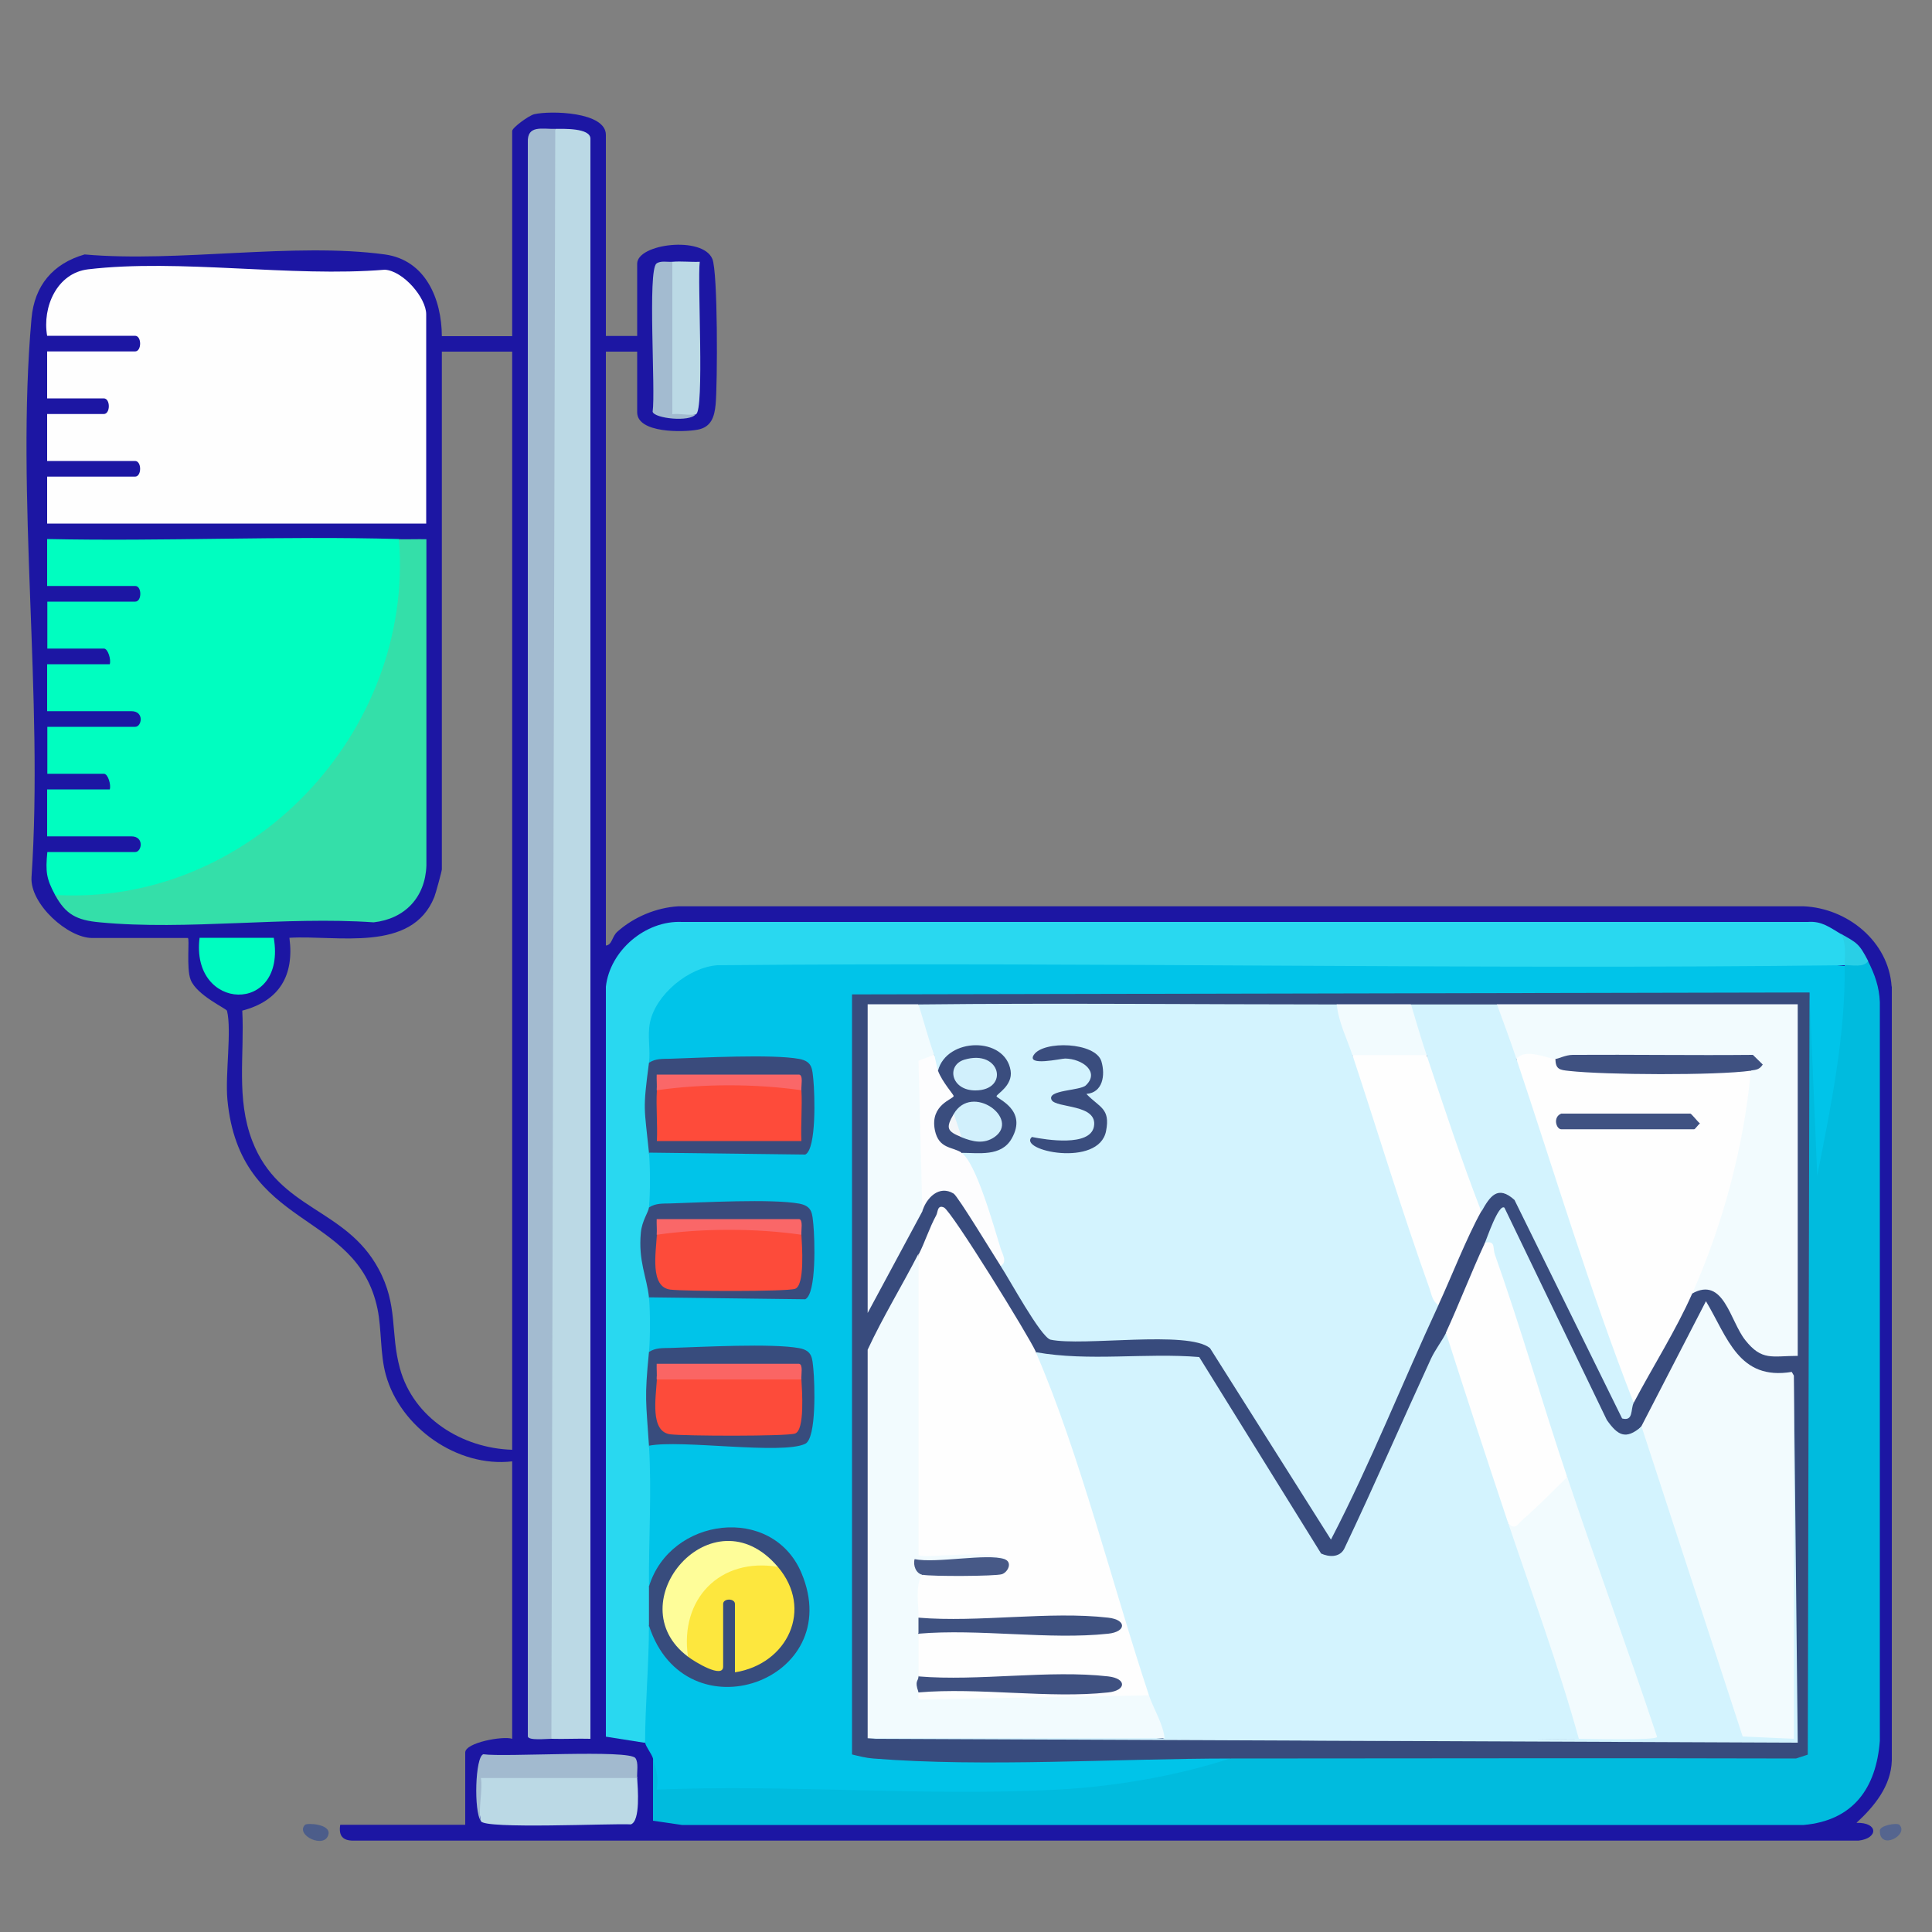 <?xml version="1.0" encoding="UTF-8"?>
<svg id="Layer_1" data-name="Layer 1" xmlns="http://www.w3.org/2000/svg" viewBox="0 0 100 100">
  <rect x="0" y="0" width="100" height="100" fill="#808080" stroke="none"/>
  <defs>
    <style>
      .cls-1 {
        fill: #394b7d;
      }

      .cls-2 {
        fill: #d1f0fc;
      }

      .cls-3 {
        fill: #405282;
      }

      .cls-4 {
        fill: #a2bacf;
      }

      .cls-5 {
        fill: #f3f6f9;
      }

      .cls-6 {
        fill: #34dfa9;
      }

      .cls-7 {
        fill: #3f5281;
      }

      .cls-8 {
        fill: #3a4d7e;
      }

      .cls-9 {
        fill: #fa6768;
      }

      .cls-10 {
        fill: #fefd99;
      }

      .cls-11 {
        fill: #bbd9e5;
      }

      .cls-12 {
        fill: #384b7d;
      }

      .cls-13 {
        fill: #00bbde;
      }

      .cls-14 {
        fill: #55658f;
      }

      .cls-15 {
        fill: #475987;
      }

      .cls-16 {
        fill: #3a4b7c;
      }

      .cls-17 {
        fill: #fe4b3a;
      }

      .cls-18 {
        fill: #29d8f0;
      }

      .cls-19 {
        fill: #fa6564;
      }

      .cls-20 {
        fill: #1c16a3;
      }

      .cls-21 {
        fill: #a3bbd0;
      }

      .cls-22 {
        fill: #29cfe6;
      }

      .cls-23 {
        fill: #00fec0;
      }

      .cls-24 {
        fill: #fdfdfe;
      }

      .cls-25 {
        fill: #4c5d8a;
      }

      .cls-26 {
        fill: #fde73e;
      }

      .cls-27 {
        fill: #d3f3fe;
      }

      .cls-28 {
        fill: #f2fbfe;
      }

      .cls-29 {
        fill: #00fdc0;
      }

      .cls-30 {
        fill: #fefefe;
      }

      .cls-31 {
        fill: #00c4e9;
      }

      .cls-32 {
        fill: #384c7d;
      }

      .cls-33 {
        fill: #fd4b3a;
      }

      .cls-34 {
        fill: #3f5181;
      }
    </style>
  </defs>
  <path class="cls-25" d="M15.79,94.45c.1-.1,1.34-.05,1.21.5-.19.78-1.74.03-1.21-.5Z"/>
  <path class="cls-14" d="M98.31,94.45c.52.52-1.03,1.36-1.01.3,0-.27.89-.42,1.01-.3Z"/>
  <path class="cls-20" d="M97.91,51.06c-.16-2.34-2.29-4.05-4.55-4.15h-58.26c-1.14.07-2.3.56-3.14,1.31-.29.25-.27.69-.6.72v-30.74h1.62v3.14c0,1.09,2.39,1.04,3.13.9.71-.13.87-.68.93-1.3.1-1.06.12-6.87-.17-7.54-.5-1.2-3.89-.79-3.89.25v3.74h-1.62V6.98c0-1.2-2.87-1.26-3.7-1.07-.28.06-1.15.7-1.15.87v10.62h-3.64c-.01-1.92-.84-3.94-2.95-4.23-4.69-.64-10.71.43-15.54,0-1.64.47-2.6,1.61-2.75,3.32-.82,9.2.63,19.6,0,28.93-.07,1.38,1.88,3.13,3.14,3.13h4.95c.11,0-.09,1.57.15,2.17.33.81,1.85,1.48,1.88,1.6.25,1.01-.1,3.31.02,4.59.64,6.8,6.7,5.68,7.77,10.84.22,1.07.13,2.33.43,3.41.75,2.72,3.7,4.81,6.54,4.48v14.36c-.45-.16-2.43.19-2.43.71v3.74h-6.47c-.09.56.12.83.7.82h77.89c1.03-.12,1.03-.95-.11-.92.92-.85,1.79-1.9,1.83-3.23v-40.06ZM26.51,75.04c-2.59-.08-5.1-1.63-5.81-4.21-.51-1.86-.08-3.26-1.11-5.16-1.71-3.16-5.15-3.03-6.53-6.61-.85-2.2-.4-4.45-.52-6.75,1.91-.5,2.7-1.81,2.44-3.77,2.46-.15,6.33.8,7.5-2.11.07-.17.39-1.35.39-1.43v-26.8h3.64v56.83Z"/>
  <path class="cls-31" d="M95.48,49.96c.1.14.2.29.27.44s.13.3.13.45c-.03,1.05-.12,2.08-.22,3.12-.14,1.33-.64,5.67-1.12,6.57-.24.46-.52.58-.7.17l-.19-9.33-.19.4c-16.37.03-32.74.07-49.11.1l-.25-.4.4.14v38.95l-.4.25.37-.33c6.21.32,12.45.4,18.73.26l.52.27c-.08.14-.17.27-.28.38-1.45,1.46-10.85,1.75-13.11,1.77-5.2-.12-10.41-.17-15.61-.15l-.82-.21-.1-1.79c-.06-.23-.4-.65-.4-.81-.1-.12-.2-.24-.27-.37-.39-.73-.02-4.78.47-5.7l.49.19c1.68,4.73,8.95,2.35,7.14-2.46-1.29-3.44-5.8-3.04-7.15.08l-.49.17c-.1-.13-.2-.26-.27-.4-.26-.52-.16-5.06-.09-6.08l.36-.8.24-.44c2.57.12,5.12.12,7.66,0,.28-.65.48-4-.08-4.18-2.46-.2-4.93-.19-7.4.02l-.42-.24c-.56-.29-.56-2.54,0-2.83l.14-.4,7.79.09c.24-.66.45-3.93-.11-4.11-2.46-.2-4.93-.19-7.4.02l-.42-.24c-.56-.29-.56-2.54,0-2.83l.14-.4,7.79.09c.24-.66.45-3.93-.11-4.11-2.46-.2-4.93-.19-7.4.02l-.42-.24c-.51-.15-.45-1.08-.41-1.57.16-2.09,1.91-3.63,3.93-3.9,17.76-.03,35.53,0,53.29.05,1.7,0,3.39.18,5.08.36Z"/>
  <path class="cls-13" d="M96.69,49.75c.35.69.58,1.34.61,2.12v38.24c-.19,2.45-1.38,4.12-3.94,4.35h-58.06s-1.5-.22-1.5-.22v-3.23c.13.54.32.95.19,1.62,6.83-.28,13.94.36,20.74,0,2.92-.15,6.22-.71,8.99-1.63,9.81-.41,19.6-.57,29.37-.46.11-12.96.16-25.94.16-38.93l.41-.25.4,9.5c.7-3.57,1.47-7.26,1.42-10.92.12-.55.85-.48,1.21-.2Z"/>
  <path class="cls-23" d="M20.65,27.91l.44.58c.43,9.77-7.8,18.48-17.65,18.24l-.59-.41c-.45-.84-.5-1.19-.4-2.22h4.55c.34,0,.48-.81-.2-.81H2.44v-2.43h3.24c.08-.23-.09-.81-.3-.81h-2.93v-2.43h4.55c.34,0,.48-.81-.2-.81H2.44v-2.43h3.24c.08-.23-.09-.81-.3-.81h-2.93v-2.43h4.55c.35,0,.35-.81,0-.81H2.44v-2.43c6.06.13,12.15-.17,18.2,0Z"/>
  <path class="cls-30" d="M22.06,27.1H2.44v-2.43h4.55c.35,0,.35-.81,0-.81H2.44v-2.43h2.93c.35,0,.35-.81,0-.81h-2.93v-2.43h4.55c.35,0,.35-.81,0-.81H2.44c-.26-1.49.51-3.25,2.12-3.44,4.72-.56,10.53.42,15.36.02.95.06,2.14,1.45,2.14,2.31v10.82Z"/>
  <path class="cls-18" d="M95.28,48.34c.58.47.98,1.2.2,1.62-19.44.24-38.91-.18-58.35,0-1.49.11-3.2,1.52-3.49,2.98-.14.69.04,1.42-.05,2.08l.36.36c-.24,1.31-.18,2.64.01,3.95l-.37.34c.07.75.07,2.09,0,2.83l.32.35c-.46,1.25-.44,2.59.05,4l-.37.3c.07.75.07,2.09,0,2.83l.37.37c-.17,1.38-.11,2.77.01,4.15l-.38.34c.15,2.33-.02,4.92,0,7.28.51.69.5,1.33,0,2.02,0,2.01-.2,4.14-.2,6.07l-2.03-.32v-38.82c.21-1.87,2.05-3.44,3.94-3.35h58.27c.73-.06,1.16.3,1.71.62Z"/>
  <path class="cls-11" d="M28.74,6.67c.4,0,1.82-.06,1.82.51v82.82c-.67-.02-1.35.02-2.02,0l-.4-.19c.07-27.62.13-55.25.2-82.88l.41-.25Z"/>
  <path class="cls-6" d="M20.65,27.91c.47.01.95-.01,1.42,0v16.9c-.06,1.63-1.11,2.75-2.73,2.93-4.55-.32-9.68.43-14.17,0-1.21-.11-1.77-.41-2.32-1.42,10.07.6,18.6-8.39,17.8-18.41Z"/>
  <path class="cls-21" d="M28.74,6.67l-.2,83.33c-.28,0-1.18.1-1.22-.12V7.37c-.04-.92.75-.68,1.42-.7Z"/>
  <path class="cls-11" d="M32.98,92.03c.03.51.18,2.23-.33,2.4-.94-.06-7.61.26-7.76-.17-.12-.64-.3-2.22.14-2.63.28-.26,6.78-.05,7.72,0l.24.4Z"/>
  <path class="cls-11" d="M34.8,13.55c.47-.04.95.02,1.42,0-.13.96.25,7.74-.2,7.89-.46.16-1.29.25-1.62-.14-.24-.29-.05-6.6,0-7.51l.4-.24Z"/>
  <path class="cls-4" d="M32.98,92.03h-8.09c.11.58-.16,1.76,0,2.22-.37-.46-.3-3.34.13-3.45,1.08.16,7.54-.26,7.87.2.17.24.07.72.09,1.02Z"/>
  <path class="cls-29" d="M14.17,48.54c.68,4.01-4.32,3.83-3.84,0h3.84Z"/>
  <path class="cls-21" d="M34.8,13.55v7.89c.34-.06.94.09,1.21,0-.29.42-2.15.22-2.23-.13.16-1.07-.27-7.32.2-7.67.21-.16.57-.07.82-.09Z"/>
  <path class="cls-22" d="M96.69,49.75c-.22.34-.83.2-1.21.2,0-.55.1-1.12-.2-1.62.84.48.94.49,1.42,1.42Z"/>
  <path class="cls-12" d="M93.66,51.37l-.09,39.45-.61.2c-9.74-.03-19.49,0-29.24,0-5.87,0-12.79.46-18.52,0-.39-.03-.73-.12-1.1-.21v-39.34l49.55-.1Z"/>
  <path class="cls-32" d="M33.59,84.14c0-.67,0-1.35,0-2.02,1.09-3.6,6.38-4.27,7.89-.71,2.37,5.6-6.01,8.56-7.89,2.73Z"/>
  <path class="cls-16" d="M33.59,59.66c-.24-2.39-.33-2.15,0-4.65.34-.23.72-.2,1.1-.21,1.62-.05,5.27-.25,6.68.01.69.13.67.53.73,1.09.07.72.17,3.57-.42,3.86l-8.09-.1Z"/>
  <path class="cls-32" d="M33.59,74.83c-.15-2.34-.24-2.4,0-4.85.34-.23.72-.2,1.1-.21,1.62-.05,5.27-.25,6.68.01.69.13.67.53.73,1.09.07.72.17,3.57-.42,3.86-1.2.58-6.44-.23-8.09.1Z"/>
  <path class="cls-1" d="M33.59,67.15c-.11-1.05-.56-1.87-.42-3.35.06-.62.39-1.05.42-1.3.34-.23.72-.2,1.1-.21,1.62-.05,5.27-.25,6.68.01.69.13.67.53.73,1.09.07.72.17,3.57-.42,3.86l-8.09-.1Z"/>
  <path class="cls-27" d="M69.19,51.98c.59.34,1.26,2.06.81,2.63.41.54.74,1.11.99,1.74l3.42,10.35.04.86c-1.87,4.03-3.51,8.18-5.56,12.13l-6.26-9.91c-1.14-.94-6.58-.08-8.26-.44-.52-.16-2.13-3.14-2.57-3.8-.56-1.85-1.27-3.66-2.13-5.41l.11-.45.36-.4c2.1.25,2.78-1.15,1.17-2.43l.07-.48c1.82-1.63-1.6-2.69-2.37-.99l-.44.05c-.61.09-.65-.44-.2-.81-.82-.56-1.15-1.7-.81-2.63,7.21-.08,14.43,0,21.64,0Z"/>
  <path class="cls-27" d="M78.09,78.88c.17.18.33.36.47.57,1.1,1.56,2.6,6.95,3.18,9.12.06.22.07.46.06.7s-.03.49-.07.74c-7.15.11-14.29.11-21.44,0-.55-.16-1.33-1.82-.81-2.22-.92-.85-1.39-2.41-1.28-3.63l-.55-.88c-1.17-4.17-2.52-8.27-4.05-12.3l.02-.99c2.76.49,5.66.02,8.45.25l6.31,10.17c.39.18.94.22,1.19-.23,1.55-3.26,2.99-6.58,4.5-9.86.22-.47.6-.96.78-1.34,1.58,3.12,2.67,6.46,3.24,9.91Z"/>
  <path class="cls-30" d="M53.61,69.98c2.26,5.2,4.03,12.27,5.87,17.8l-.18.41-11.49.21c-.65-.06-.95-.64-.26-.82.66-.26.66-.53,0-.81-.51-.76-.51-1.47,0-2.22.66-.26.66-.53,0-.81-.67-.37-.68-2.23.2-2.22l.26-.36c1.3.06,2.58.03,3.85-.11l.14-.34c-1.55-.19-3.12-.18-4.7.03-.19-4.72-.24-9.48-.15-14.27l.4-1.54c.32-.62.55-1.37.91-2.03.09-.16.05-.56.4-.4.4.19,4.42,6.7,4.76,7.48Z"/>
  <path class="cls-28" d="M92.85,71.19l.1,18.9c-.11.12-2.95-.02-3.18-.22l-5.12-15.69.31-.36,3.34-6.47c1.13,1.9,1.7,4.11,4.44,3.66l.11.19Z"/>
  <path class="cls-30" d="M80.51,54.81c3.22.48,6.5.55,9.85.23l.26.38c.09.15.17.3.23.46.5,1.43-1.69,8.81-2.54,10.43l-.72.64c-.85,1.92-2.05,3.8-3.03,5.66-.21-.25-.41-.51-.59-.78s-.35-.54-.46-.83c-1.92-4.97-3.5-10.11-4.98-15.21l-.04-.98c-.28-1.02,1.96-.81,2.02,0Z"/>
  <path class="cls-27" d="M84.96,73.82l5.24,16.06,2.65.12v-18.81s.2,19.01.2,19.01l-48.14-.2c5.12-.5,10.25-.5,15.37,0,7.14,0,14.3.06,21.44,0,0-.18.06-.31.2-.4h3.34s-3.77-10.77-3.77-10.77c-.22-.78-.34-1.57-.38-2.37-.19-.24-.37-.48-.53-.74s-.3-.51-.4-.78c-1.18-3.51-2.29-7.13-3.32-10.61.08-.18.71-2.05,1.01-1.82l5.3,10.99c.56.79.97,1.05,1.79.34Z"/>
  <path class="cls-28" d="M77.48,51.98c5.19,0,10.39,0,15.57,0v18.2c-1.33,0-1.85.28-2.72-.82-.79-1-1.11-3.31-2.74-2.41,1.58-3.55,2.69-7.66,3.03-11.53v-.44c-3.36.02-6.67.04-9.93.07l-.18-.24c-.37,0-1.56-.59-2.02,0-.85-.7-1.24-1.76-1.01-2.83Z"/>
  <path class="cls-28" d="M47.54,64.92v15.57c.2.2,3.87-.31,4.45.2l-.13.24c-1.3.1-2.69.21-4.03.19l-.09.37c-.38.54-.19,1.52-.2,2.22.57.14.57.67,0,.81,0,.74,0,1.49,0,2.22.45.24.4.54,0,.81.04.11-.12.38.12.41l11.81-.21c.23.69.72,1.44.81,2.22-5.12,0-10.25,0-15.37,0v-20.11c.79-1.7,1.78-3.31,2.63-4.97Z"/>
  <path class="cls-27" d="M77.48,51.98c.34.94.7,1.89,1.01,2.83,1.99,5.94,3.79,11.96,6.07,17.8-.17.33,0,.97-.6.81l-5.57-11.31c-.87-.79-1.27-.19-1.71.6-1.57-2.28-2.59-5.33-2.83-8.09-.82-.63-1.12-1.65-.81-2.63,1.48,0,2.97,0,4.45,0Z"/>
  <path class="cls-30" d="M76.87,64.32c.55-.12.39.28.5.6,1.35,3.81,2.46,7.7,3.75,11.54.18.73-2.43,3-2.63,2.93l-.41-.5c-1.1-3.29-2.18-6.6-3.24-9.91.69-1.5,1.31-3.12,2.02-4.65Z"/>
  <path class="cls-30" d="M73.84,54.61c.9,2.7,1.8,5.43,2.83,8.09-.75,1.34-1.54,3.38-2.22,4.85-.31-.2-.35-.54-.46-.86-1.43-3.99-2.66-8.07-3.99-12.09.02-.16.06-.39.18-.4.27-.05,3.19-.06,3.38,0l.28.4Z"/>
  <path class="cls-28" d="M47.54,51.98c.27.87.51,1.77.81,2.63.09.28-.04.5-.4.65l.17,6.46c-.24.28-.33.63-.38.98l-2.83,5.26v-15.98c.87,0,1.76,0,2.63,0Z"/>
  <path class="cls-24" d="M48.35,54.61c.1.29.13.62.2.81.56-.14,1.22,1.02,1.08,1.53-1.07.7-1.33,1.91.11,2.24l.02.47c.77.52,1.69,3.86,2.03,4.95.08.27.38.73,0,.91-.35-.54-2.22-3.62-2.43-3.74-.75-.46-1.41.22-1.62.91l-.2-7.79.81-.3Z"/>
  <path class="cls-28" d="M73.03,51.98c.26.87.52,1.76.81,2.63h-3.84c-.29-.87-.72-1.7-.81-2.63,1.28,0,2.56,0,3.84,0Z"/>
  <path class="cls-26" d="M40.26,81.1c1.86,2.18.51,5.03-2.22,5.46v-3.54c0-.3-.61-.3-.61,0v3.24c0,.65-1.47-.24-1.82-.51-1.62-2.56,2.07-6.32,4.65-4.65Z"/>
  <path class="cls-10" d="M40.26,81.1c-3-.5-5.09,1.67-4.65,4.65-3.72-2.78,1.28-8.62,4.65-4.65Z"/>
  <path class="cls-17" d="M41.48,56.43c.05.87-.04,1.76,0,2.63h-7.48c.04-.87-.05-1.76,0-2.63.18-.22.4-.43.68-.45,2.01-.13,4.11-.13,6.12,0,.28.02.5.24.68.45Z"/>
  <path class="cls-9" d="M33.99,56.43c.02-.27-.01-.54,0-.81h7.37c.23.03.1.58.12.81-2.37-.34-5.11-.34-7.48,0Z"/>
  <path class="cls-33" d="M41.48,71.4c.03.53.19,2.63-.33,2.8-.45.15-5.73.13-6.45.04-1.07-.13-.75-1.91-.7-2.84-.01-.1-.01-.19.02-.27.12-.35,6.59-.24,7.23-.13l.24.4Z"/>
  <path class="cls-19" d="M33.99,71.4c.02-.27-.01-.54,0-.81h7.37c.22.03.1.58.12.81h-7.48Z"/>
  <path class="cls-33" d="M41.48,63.91c.03.53.19,2.63-.33,2.8-.45.15-5.73.13-6.45.04-1.07-.13-.75-1.91-.7-2.84.18-.22.4-.43.68-.45,2.01-.13,4.11-.13,6.12,0,.28.02.5.24.68.45Z"/>
  <path class="cls-9" d="M33.99,63.91c.02-.27-.01-.54,0-.81h7.37c.22.03.1.58.12.81-2.37-.34-5.11-.34-7.48,0Z"/>
  <path class="cls-8" d="M49.77,59.66c-.46-.31-1.18-.18-1.38-1.16-.27-1.33.97-1.61.97-1.77,0-.08-.59-.72-.81-1.31.45-1.73,3.48-1.79,3.76,0,.12.77-.73,1.21-.73,1.32,0,.13,1.64.7.78,2.2-.54.94-1.7.73-2.61.73Z"/>
  <path class="cls-8" d="M56.24,56.63c.67.7,1.24.73,1.01,1.91-.37,1.92-4.6,1.01-3.84.31.75.15,3,.51,3.21-.53.23-1.19-1.97-.95-2.19-1.39-.26-.52,1.47-.47,1.77-.75.74-.7-.18-1.38-1.07-1.39-.21,0-2.02.42-1.62-.19.49-.75,3.2-.67,3.5.34.21.71.07,1.61-.77,1.68Z"/>
  <path class="cls-28" d="M81.12,76.45c1.5,4.49,3.16,8.95,4.65,13.45,0,.2-3.63.1-4.05.1-1.04-3.76-2.4-7.43-3.64-11.12.37.31.46.02.71-.2.81-.7,1.56-1.48,2.33-2.23Z"/>
  <path class="cls-7" d="M47.54,84.54c0-.25,0-.56,0-.81,3.11.26,6.78-.35,9.82,0,.97.11.94.73,0,.83-3.05.33-6.7-.27-9.82,0Z"/>
  <path class="cls-34" d="M47.54,87.58c-.22-.6,0-.55,0-.81,3.11.26,6.78-.35,9.82,0,.97.11.94.73,0,.83-3.05.33-6.7-.27-9.82,0Z"/>
  <path class="cls-15" d="M51.99,80.7c.43.15.19.67-.13.78-.35.11-3.66.12-4.11.03-.34-.06-.5-.49-.41-.81,1.11.23,3.76-.31,4.65,0Z"/>
  <path class="cls-34" d="M90.62,55.42c-1.81.25-7.54.22-9.41.01-.46-.05-.7-.07-.7-.62.14,0,.52-.21.9-.21,3.11-.02,6.21.03,9.32,0l.51.5c-.17.26-.33.27-.61.31Z"/>
  <path class="cls-3" d="M80.82,57.64h6.67c.06,0,.37.41.5.51-.1.07-.25.3-.3.3h-6.88c-.26,0-.45-.63,0-.81Z"/>
  <path class="cls-2" d="M49.77,58.86c-.43-.31-.55-.71-.4-1.21.94-1.6,3.45.25,2.11,1.2-.56.39-1.14.24-1.7.02Z"/>
  <path class="cls-2" d="M49.91,54.85c1.9-.57,2.35,1.59.57,1.59-1.26,0-1.51-1.3-.57-1.59Z"/>
  <path class="cls-5" d="M49.77,58.86c-.73-.3-.85-.45-.4-1.21l.4,1.21Z"/>
</svg>